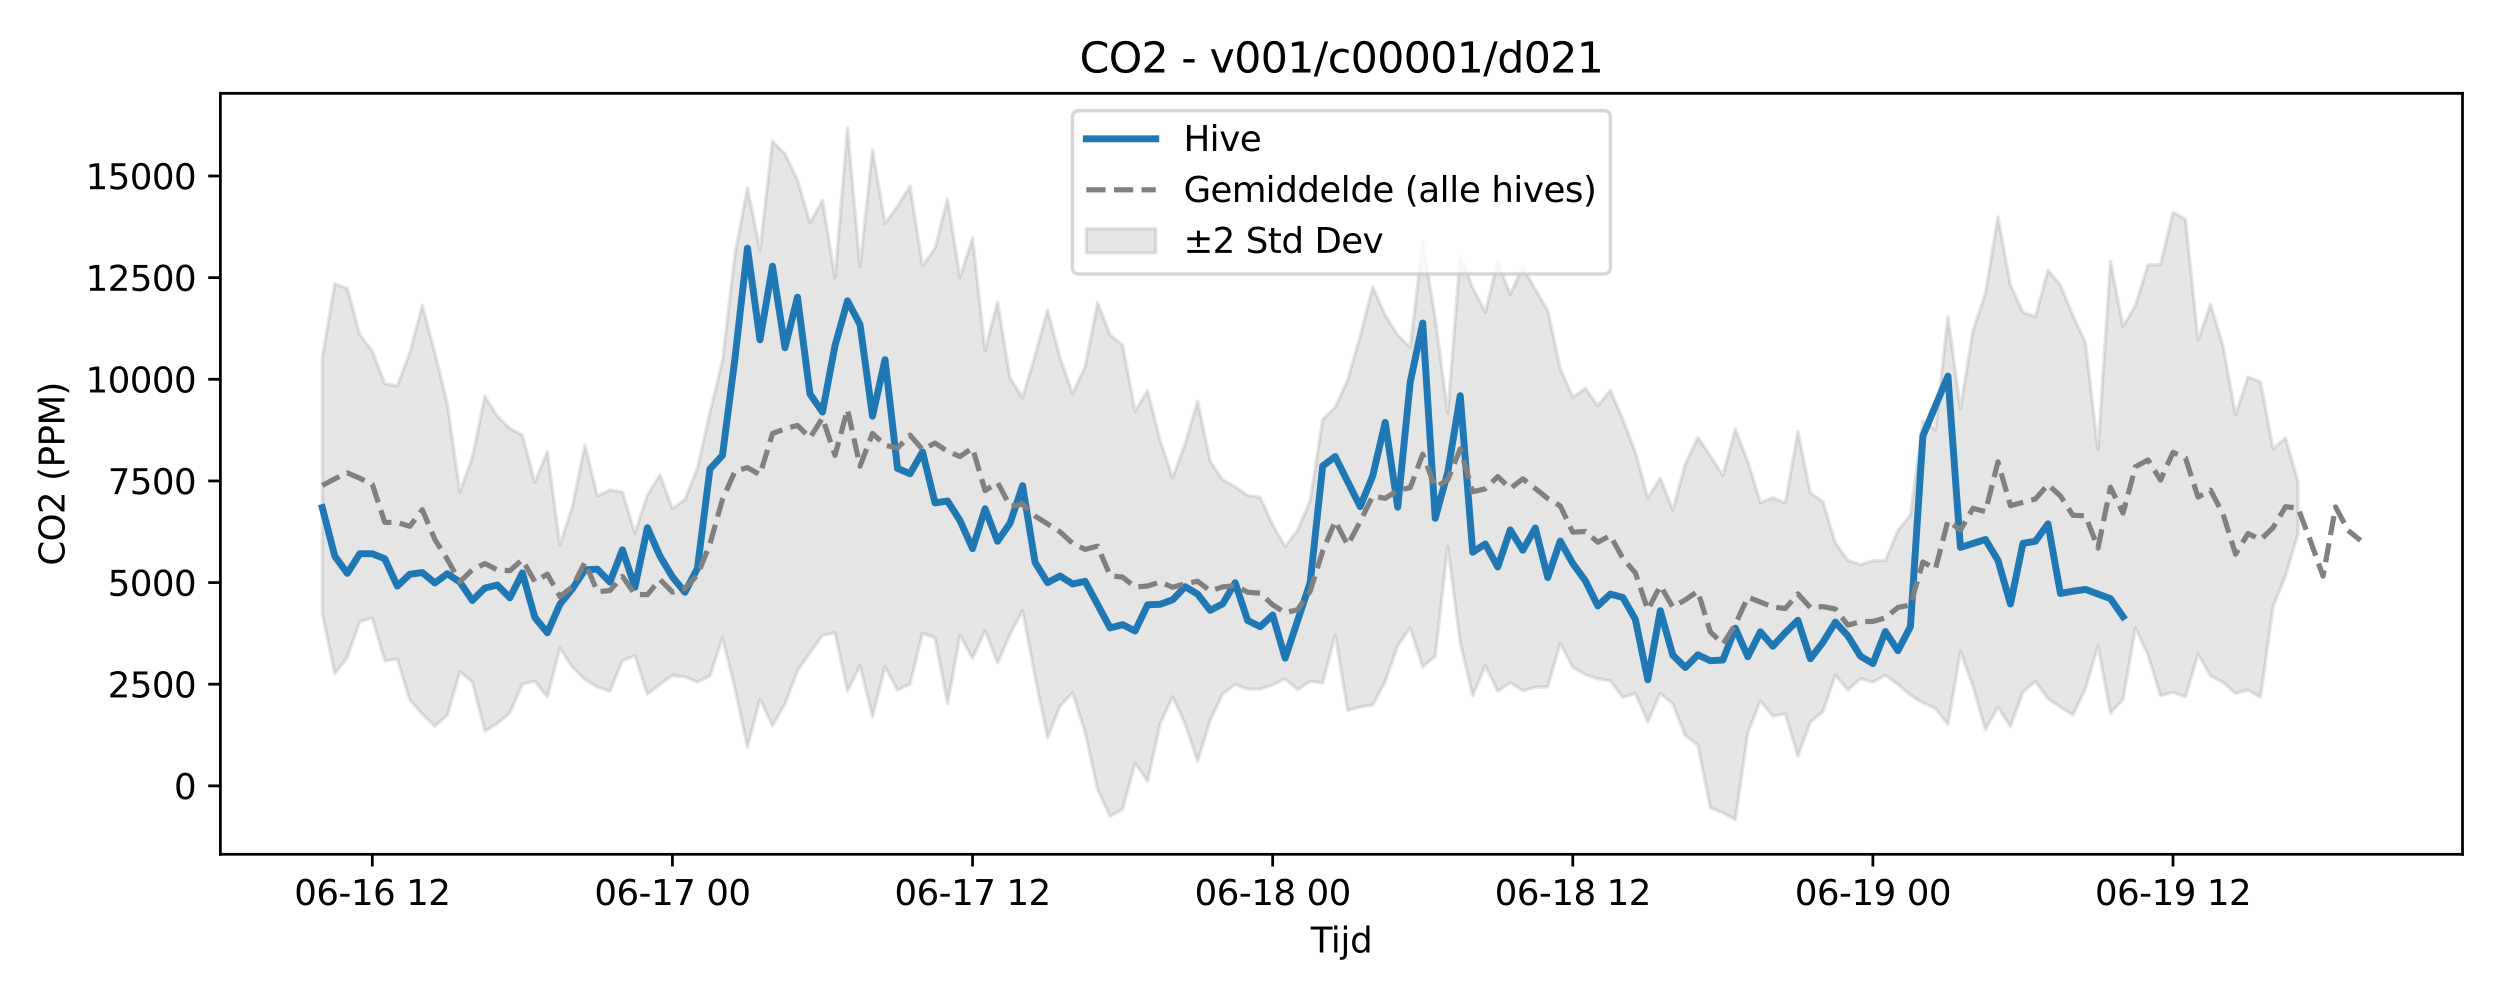 <?xml version="1.0" encoding="utf-8" standalone="no"?>
<!DOCTYPE svg PUBLIC "-//W3C//DTD SVG 1.1//EN"
  "http://www.w3.org/Graphics/SVG/1.1/DTD/svg11.dtd">
<svg xmlns:xlink="http://www.w3.org/1999/xlink" width="720pt" height="288pt" viewBox="0 0 720 288" xmlns="http://www.w3.org/2000/svg" version="1.1">
 <defs>
  <style type="text/css">*{stroke-linejoin: round; stroke-linecap: butt}</style>
 </defs>
 <g id="figure_1">
  <g id="patch_1">
   <path d="M 0 288 
L 720 288 
L 720 0 
L 0 0 
z
" style="fill: #ffffff"/>
  </g>
  <g id="axes_1">
   <g id="patch_2">
    <path d="M 63.47 246.04 
L 709.2 246.04 
L 709.2 26.88 
L 63.47 26.88 
z
" style="fill: #ffffff"/>
   </g>
   <g id="FillBetweenPolyCollection_1">
    <defs>
     <path id="m14da9fe247" d="M 92.821 -185.116 
L 92.821 -111.278 
L 96.423 -93.97 
L 100.024 -98.703 
L 103.626 -108.963 
L 107.227 -110.028 
L 110.828 -97.666 
L 114.43 -98.121 
L 118.031 -86.425 
L 121.633 -82.326 
L 125.234 -78.855 
L 128.835 -82.072 
L 132.437 -94.523 
L 136.038 -91.636 
L 139.639 -77.458 
L 143.241 -79.646 
L 146.842 -82.703 
L 150.444 -90.979 
L 154.045 -91.82 
L 157.646 -87.333 
L 161.248 -101.337 
L 164.849 -95.851 
L 168.451 -92.318 
L 172.052 -90.089 
L 175.653 -88.935 
L 179.255 -97.717 
L 182.856 -99.185 
L 186.458 -88.065 
L 190.059 -90.92 
L 193.66 -93.472 
L 197.262 -93.019 
L 200.863 -91.595 
L 204.465 -93.34 
L 208.066 -104.268 
L 211.667 -89.753 
L 215.269 -72.75 
L 218.87 -86.603 
L 222.472 -78.963 
L 226.073 -85.31 
L 229.674 -94.792 
L 233.276 -100.003 
L 236.877 -105.001 
L 240.479 -105.752 
L 244.08 -89.053 
L 247.681 -96.244 
L 251.283 -81.586 
L 254.884 -95.941 
L 258.486 -89.253 
L 262.087 -90.958 
L 265.688 -105.668 
L 269.29 -104.264 
L 272.891 -85.333 
L 276.492 -105.01 
L 280.094 -98.432 
L 283.695 -106.393 
L 287.297 -97.05 
L 290.898 -105.324 
L 294.499 -112.128 
L 298.101 -93.141 
L 301.702 -75.57 
L 305.304 -84.665 
L 308.905 -88.443 
L 312.506 -77.171 
L 316.108 -60.621 
L 319.709 -52.902 
L 323.311 -54.985 
L 326.912 -68.219 
L 330.513 -62.979 
L 334.115 -79.549 
L 337.716 -87.325 
L 341.318 -79.508 
L 344.919 -68.785 
L 348.52 -80.46 
L 352.122 -88.141 
L 355.723 -90.849 
L 359.325 -89.554 
L 362.926 -89.515 
L 366.527 -90.764 
L 370.129 -92.492 
L 373.73 -89.382 
L 377.332 -91.777 
L 380.933 -91.322 
L 384.534 -105.12 
L 388.136 -83.415 
L 391.737 -84.378 
L 395.338 -84.935 
L 398.94 -91.723 
L 402.541 -102.057 
L 406.143 -107.199 
L 409.744 -95.928 
L 413.345 -99.025 
L 416.947 -130.581 
L 420.548 -102.898 
L 424.15 -87.683 
L 427.751 -96.304 
L 431.352 -88.911 
L 434.954 -91.378 
L 438.555 -89.081 
L 442.157 -90.049 
L 445.758 -90.201 
L 449.359 -102.708 
L 452.961 -95.866 
L 456.562 -93.705 
L 460.164 -92.523 
L 463.765 -91.934 
L 467.366 -87.12 
L 470.968 -88.241 
L 474.569 -80.11 
L 478.171 -88.311 
L 481.772 -85.279 
L 485.373 -76.127 
L 488.975 -73.454 
L 492.576 -55.367 
L 496.178 -53.917 
L 499.779 -51.922 
L 503.38 -76.984 
L 506.982 -86.092 
L 510.583 -81.768 
L 514.184 -82.36 
L 517.786 -70.225 
L 521.387 -79.985 
L 524.989 -83.06 
L 528.59 -93.552 
L 532.191 -89.265 
L 535.793 -92.525 
L 539.394 -91.561 
L 542.996 -93.486 
L 546.597 -90.917 
L 550.198 -87.79 
L 553.8 -85.591 
L 557.401 -84.014 
L 561.003 -79.32 
L 564.604 -100.392 
L 568.205 -90.426 
L 571.807 -77.801 
L 575.408 -84.425 
L 579.01 -78.759 
L 582.611 -88.72 
L 586.212 -91.745 
L 589.814 -86.768 
L 593.415 -84.358 
L 597.017 -82.068 
L 600.618 -89.655 
L 604.219 -101.932 
L 607.821 -82.623 
L 611.422 -86.537 
L 615.024 -107.102 
L 618.625 -99.345 
L 622.226 -87.696 
L 625.828 -88.577 
L 629.429 -87.314 
L 633.031 -99.632 
L 636.632 -93.342 
L 640.233 -91.486 
L 643.835 -88.3 
L 647.436 -89.26 
L 651.037 -87.158 
L 654.639 -113.272 
L 658.24 -122.227 
L 661.842 -134.225 
L 661.842 -149.112 
L 661.842 -149.112 
L 658.24 -161.893 
L 654.639 -158.788 
L 651.037 -177.962 
L 647.436 -179.456 
L 643.835 -168.478 
L 640.233 -188.419 
L 636.632 -200.333 
L 633.031 -190.065 
L 629.429 -224.825 
L 625.828 -226.883 
L 622.226 -211.796 
L 618.625 -211.728 
L 615.024 -200.086 
L 611.422 -193.923 
L 607.821 -212.72 
L 604.219 -158.432 
L 600.618 -189.293 
L 597.017 -197.078 
L 593.415 -205.907 
L 589.814 -210.17 
L 586.212 -196.843 
L 582.611 -198.03 
L 579.01 -205.967 
L 575.408 -225.546 
L 571.807 -203.529 
L 568.205 -192.769 
L 564.604 -170.196 
L 561.003 -196.832 
L 557.401 -164.237 
L 553.8 -166.711 
L 550.198 -139.678 
L 546.597 -135.206 
L 542.996 -126.595 
L 539.394 -126.51 
L 535.793 -125.373 
L 532.191 -126.667 
L 528.59 -131.652 
L 524.989 -143.545 
L 521.387 -146.027 
L 517.786 -163.7 
L 514.184 -143.149 
L 510.583 -144.608 
L 506.982 -143.246 
L 503.38 -155.092 
L 499.779 -164.371 
L 496.178 -151.112 
L 492.576 -156.712 
L 488.975 -162.019 
L 485.373 -154.402 
L 481.772 -141.09 
L 478.171 -150.284 
L 474.569 -144.629 
L 470.968 -157.829 
L 467.366 -167.298 
L 463.765 -175.609 
L 460.164 -171.132 
L 456.562 -176.179 
L 452.961 -173.606 
L 449.359 -181.862 
L 445.758 -198.617 
L 442.157 -204.628 
L 438.555 -211.124 
L 434.954 -203.185 
L 431.352 -212.594 
L 427.751 -198.148 
L 424.15 -205.07 
L 420.548 -214.508 
L 416.947 -168.992 
L 413.345 -196.288 
L 409.744 -218.486 
L 406.143 -187.915 
L 402.541 -191.509 
L 398.94 -197.254 
L 395.338 -205.36 
L 391.737 -191.208 
L 388.136 -178.638 
L 384.534 -170.715 
L 380.933 -167.256 
L 377.332 -143.746 
L 373.73 -135.434 
L 370.129 -130.606 
L 366.527 -136.848 
L 362.926 -144.782 
L 359.325 -145.328 
L 355.723 -147.801 
L 352.122 -149.809 
L 348.52 -155.178 
L 344.919 -172.414 
L 341.318 -160.269 
L 337.716 -150.423 
L 334.115 -161.197 
L 330.513 -175.483 
L 326.912 -169.612 
L 323.311 -188.592 
L 319.709 -191.533 
L 316.108 -200.8 
L 312.506 -182.385 
L 308.905 -174.589 
L 305.304 -184.984 
L 301.702 -198.713 
L 298.101 -185.62 
L 294.499 -173.451 
L 290.898 -179.12 
L 287.297 -201.043 
L 283.695 -187.043 
L 280.094 -219.534 
L 276.492 -208.053 
L 272.891 -230.708 
L 269.29 -216.506 
L 265.688 -211.407 
L 262.087 -234.4 
L 258.486 -228.612 
L 254.884 -223.629 
L 251.283 -244.828 
L 247.681 -211.23 
L 244.08 -251.158 
L 240.479 -207.991 
L 236.877 -230.32 
L 233.276 -223.789 
L 229.674 -236.185 
L 226.073 -243.698 
L 222.472 -247.322 
L 218.87 -215.958 
L 215.269 -233.933 
L 211.667 -214.768 
L 208.066 -184.054 
L 204.465 -169.317 
L 200.863 -153.217 
L 197.262 -144.152 
L 193.66 -141.501 
L 190.059 -151.288 
L 186.458 -145.398 
L 182.856 -134.48 
L 179.255 -146.284 
L 175.653 -146.854 
L 172.052 -145.177 
L 168.451 -159.8 
L 164.849 -142.118 
L 161.248 -131.07 
L 157.646 -157.963 
L 154.045 -149.126 
L 150.444 -162.644 
L 146.842 -164.596 
L 143.241 -168.112 
L 139.639 -173.916 
L 136.038 -156.221 
L 132.437 -146.34 
L 128.835 -171.748 
L 125.234 -186.431 
L 121.633 -200.073 
L 118.031 -186.427 
L 114.43 -176.891 
L 110.828 -177.458 
L 107.227 -186.963 
L 103.626 -191.577 
L 100.024 -204.917 
L 96.423 -206.251 
L 92.821 -185.116 
z
" style="stroke: #808080; stroke-opacity: 0.2"/>
    </defs>
    <g clip-path="url(#p3a56896bd8)">
     <use xlink:href="#m14da9fe247" x="0" y="288" style="fill: #808080; fill-opacity: 0.2; stroke: #808080; stroke-opacity: 0.2"/>
    </g>
   </g>
   <g id="matplotlib.axis_1">
    <g id="xtick_1">
     <g id="line2d_1">
      <defs>
       <path id="mb63bfbc4a7" d="M 0 0 
L 0 3.5 
" style="stroke: #000000; stroke-width: 0.8"/>
      </defs>
      <g>
       <use xlink:href="#mb63bfbc4a7" x="107.227" y="246.04" style="stroke: #000000; stroke-width: 0.8"/>
      </g>
     </g>
     <g id="text_1">
      <!-- 06-16 12 -->
      <g transform="translate(84.746 260.638) scale(0.1 -0.1)">
       <defs>
        <path id="DejaVuSans-30" d="M 2034 4250 
Q 1547 4250 1301 3770 
Q 1056 3291 1056 2328 
Q 1056 1369 1301 889 
Q 1547 409 2034 409 
Q 2525 409 2770 889 
Q 3016 1369 3016 2328 
Q 3016 3291 2770 3770 
Q 2525 4250 2034 4250 
z
M 2034 4750 
Q 2819 4750 3233 4129 
Q 3647 3509 3647 2328 
Q 3647 1150 3233 529 
Q 2819 -91 2034 -91 
Q 1250 -91 836 529 
Q 422 1150 422 2328 
Q 422 3509 836 4129 
Q 1250 4750 2034 4750 
z
" transform="scale(0.016)"/>
        <path id="DejaVuSans-36" d="M 2113 2584 
Q 1688 2584 1439 2293 
Q 1191 2003 1191 1497 
Q 1191 994 1439 701 
Q 1688 409 2113 409 
Q 2538 409 2786 701 
Q 3034 994 3034 1497 
Q 3034 2003 2786 2293 
Q 2538 2584 2113 2584 
z
M 3366 4563 
L 3366 3988 
Q 3128 4100 2886 4159 
Q 2644 4219 2406 4219 
Q 1781 4219 1451 3797 
Q 1122 3375 1075 2522 
Q 1259 2794 1537 2939 
Q 1816 3084 2150 3084 
Q 2853 3084 3261 2657 
Q 3669 2231 3669 1497 
Q 3669 778 3244 343 
Q 2819 -91 2113 -91 
Q 1303 -91 875 529 
Q 447 1150 447 2328 
Q 447 3434 972 4092 
Q 1497 4750 2381 4750 
Q 2619 4750 2861 4703 
Q 3103 4656 3366 4563 
z
" transform="scale(0.016)"/>
        <path id="DejaVuSans-2d" d="M 313 2009 
L 1997 2009 
L 1997 1497 
L 313 1497 
L 313 2009 
z
" transform="scale(0.016)"/>
        <path id="DejaVuSans-31" d="M 794 531 
L 1825 531 
L 1825 4091 
L 703 3866 
L 703 4441 
L 1819 4666 
L 2450 4666 
L 2450 531 
L 3481 531 
L 3481 0 
L 794 0 
L 794 531 
z
" transform="scale(0.016)"/>
        <path id="DejaVuSans-20" transform="scale(0.016)"/>
        <path id="DejaVuSans-32" d="M 1228 531 
L 3431 531 
L 3431 0 
L 469 0 
L 469 531 
Q 828 903 1448 1529 
Q 2069 2156 2228 2338 
Q 2531 2678 2651 2914 
Q 2772 3150 2772 3378 
Q 2772 3750 2511 3984 
Q 2250 4219 1831 4219 
Q 1534 4219 1204 4116 
Q 875 4013 500 3803 
L 500 4441 
Q 881 4594 1212 4672 
Q 1544 4750 1819 4750 
Q 2544 4750 2975 4387 
Q 3406 4025 3406 3419 
Q 3406 3131 3298 2873 
Q 3191 2616 2906 2266 
Q 2828 2175 2409 1742 
Q 1991 1309 1228 531 
z
" transform="scale(0.016)"/>
       </defs>
       <use xlink:href="#DejaVuSans-30"/>
       <use xlink:href="#DejaVuSans-36" transform="translate(63.623 0)"/>
       <use xlink:href="#DejaVuSans-2d" transform="translate(127.246 0)"/>
       <use xlink:href="#DejaVuSans-31" transform="translate(163.33 0)"/>
       <use xlink:href="#DejaVuSans-36" transform="translate(226.953 0)"/>
       <use xlink:href="#DejaVuSans-20" transform="translate(290.576 0)"/>
       <use xlink:href="#DejaVuSans-31" transform="translate(322.363 0)"/>
       <use xlink:href="#DejaVuSans-32" transform="translate(385.986 0)"/>
      </g>
     </g>
    </g>
    <g id="xtick_2">
     <g id="line2d_2">
      <g>
       <use xlink:href="#mb63bfbc4a7" x="193.66" y="246.04" style="stroke: #000000; stroke-width: 0.8"/>
      </g>
     </g>
     <g id="text_2">
      <!-- 06-17 00 -->
      <g transform="translate(171.18 260.638) scale(0.1 -0.1)">
       <defs>
        <path id="DejaVuSans-37" d="M 525 4666 
L 3525 4666 
L 3525 4397 
L 1831 0 
L 1172 0 
L 2766 4134 
L 525 4134 
L 525 4666 
z
" transform="scale(0.016)"/>
       </defs>
       <use xlink:href="#DejaVuSans-30"/>
       <use xlink:href="#DejaVuSans-36" transform="translate(63.623 0)"/>
       <use xlink:href="#DejaVuSans-2d" transform="translate(127.246 0)"/>
       <use xlink:href="#DejaVuSans-31" transform="translate(163.33 0)"/>
       <use xlink:href="#DejaVuSans-37" transform="translate(226.953 0)"/>
       <use xlink:href="#DejaVuSans-20" transform="translate(290.576 0)"/>
       <use xlink:href="#DejaVuSans-30" transform="translate(322.363 0)"/>
       <use xlink:href="#DejaVuSans-30" transform="translate(385.986 0)"/>
      </g>
     </g>
    </g>
    <g id="xtick_3">
     <g id="line2d_3">
      <g>
       <use xlink:href="#mb63bfbc4a7" x="280.094" y="246.04" style="stroke: #000000; stroke-width: 0.8"/>
      </g>
     </g>
     <g id="text_3">
      <!-- 06-17 12 -->
      <g transform="translate(257.613 260.638) scale(0.1 -0.1)">
       <use xlink:href="#DejaVuSans-30"/>
       <use xlink:href="#DejaVuSans-36" transform="translate(63.623 0)"/>
       <use xlink:href="#DejaVuSans-2d" transform="translate(127.246 0)"/>
       <use xlink:href="#DejaVuSans-31" transform="translate(163.33 0)"/>
       <use xlink:href="#DejaVuSans-37" transform="translate(226.953 0)"/>
       <use xlink:href="#DejaVuSans-20" transform="translate(290.576 0)"/>
       <use xlink:href="#DejaVuSans-31" transform="translate(322.363 0)"/>
       <use xlink:href="#DejaVuSans-32" transform="translate(385.986 0)"/>
      </g>
     </g>
    </g>
    <g id="xtick_4">
     <g id="line2d_4">
      <g>
       <use xlink:href="#mb63bfbc4a7" x="366.527" y="246.04" style="stroke: #000000; stroke-width: 0.8"/>
      </g>
     </g>
     <g id="text_4">
      <!-- 06-18 00 -->
      <g transform="translate(344.047 260.638) scale(0.1 -0.1)">
       <defs>
        <path id="DejaVuSans-38" d="M 2034 2216 
Q 1584 2216 1326 1975 
Q 1069 1734 1069 1313 
Q 1069 891 1326 650 
Q 1584 409 2034 409 
Q 2484 409 2743 651 
Q 3003 894 3003 1313 
Q 3003 1734 2745 1975 
Q 2488 2216 2034 2216 
z
M 1403 2484 
Q 997 2584 770 2862 
Q 544 3141 544 3541 
Q 544 4100 942 4425 
Q 1341 4750 2034 4750 
Q 2731 4750 3128 4425 
Q 3525 4100 3525 3541 
Q 3525 3141 3298 2862 
Q 3072 2584 2669 2484 
Q 3125 2378 3379 2068 
Q 3634 1759 3634 1313 
Q 3634 634 3220 271 
Q 2806 -91 2034 -91 
Q 1263 -91 848 271 
Q 434 634 434 1313 
Q 434 1759 690 2068 
Q 947 2378 1403 2484 
z
M 1172 3481 
Q 1172 3119 1398 2916 
Q 1625 2713 2034 2713 
Q 2441 2713 2670 2916 
Q 2900 3119 2900 3481 
Q 2900 3844 2670 4047 
Q 2441 4250 2034 4250 
Q 1625 4250 1398 4047 
Q 1172 3844 1172 3481 
z
" transform="scale(0.016)"/>
       </defs>
       <use xlink:href="#DejaVuSans-30"/>
       <use xlink:href="#DejaVuSans-36" transform="translate(63.623 0)"/>
       <use xlink:href="#DejaVuSans-2d" transform="translate(127.246 0)"/>
       <use xlink:href="#DejaVuSans-31" transform="translate(163.33 0)"/>
       <use xlink:href="#DejaVuSans-38" transform="translate(226.953 0)"/>
       <use xlink:href="#DejaVuSans-20" transform="translate(290.576 0)"/>
       <use xlink:href="#DejaVuSans-30" transform="translate(322.363 0)"/>
       <use xlink:href="#DejaVuSans-30" transform="translate(385.986 0)"/>
      </g>
     </g>
    </g>
    <g id="xtick_5">
     <g id="line2d_5">
      <g>
       <use xlink:href="#mb63bfbc4a7" x="452.961" y="246.04" style="stroke: #000000; stroke-width: 0.8"/>
      </g>
     </g>
     <g id="text_5">
      <!-- 06-18 12 -->
      <g transform="translate(430.48 260.638) scale(0.1 -0.1)">
       <use xlink:href="#DejaVuSans-30"/>
       <use xlink:href="#DejaVuSans-36" transform="translate(63.623 0)"/>
       <use xlink:href="#DejaVuSans-2d" transform="translate(127.246 0)"/>
       <use xlink:href="#DejaVuSans-31" transform="translate(163.33 0)"/>
       <use xlink:href="#DejaVuSans-38" transform="translate(226.953 0)"/>
       <use xlink:href="#DejaVuSans-20" transform="translate(290.576 0)"/>
       <use xlink:href="#DejaVuSans-31" transform="translate(322.363 0)"/>
       <use xlink:href="#DejaVuSans-32" transform="translate(385.986 0)"/>
      </g>
     </g>
    </g>
    <g id="xtick_6">
     <g id="line2d_6">
      <g>
       <use xlink:href="#mb63bfbc4a7" x="539.394" y="246.04" style="stroke: #000000; stroke-width: 0.8"/>
      </g>
     </g>
     <g id="text_6">
      <!-- 06-19 00 -->
      <g transform="translate(516.914 260.638) scale(0.1 -0.1)">
       <defs>
        <path id="DejaVuSans-39" d="M 703 97 
L 703 672 
Q 941 559 1184 500 
Q 1428 441 1663 441 
Q 2288 441 2617 861 
Q 2947 1281 2994 2138 
Q 2813 1869 2534 1725 
Q 2256 1581 1919 1581 
Q 1219 1581 811 2004 
Q 403 2428 403 3163 
Q 403 3881 828 4315 
Q 1253 4750 1959 4750 
Q 2769 4750 3195 4129 
Q 3622 3509 3622 2328 
Q 3622 1225 3098 567 
Q 2575 -91 1691 -91 
Q 1453 -91 1209 -44 
Q 966 3 703 97 
z
M 1959 2075 
Q 2384 2075 2632 2365 
Q 2881 2656 2881 3163 
Q 2881 3666 2632 3958 
Q 2384 4250 1959 4250 
Q 1534 4250 1286 3958 
Q 1038 3666 1038 3163 
Q 1038 2656 1286 2365 
Q 1534 2075 1959 2075 
z
" transform="scale(0.016)"/>
       </defs>
       <use xlink:href="#DejaVuSans-30"/>
       <use xlink:href="#DejaVuSans-36" transform="translate(63.623 0)"/>
       <use xlink:href="#DejaVuSans-2d" transform="translate(127.246 0)"/>
       <use xlink:href="#DejaVuSans-31" transform="translate(163.33 0)"/>
       <use xlink:href="#DejaVuSans-39" transform="translate(226.953 0)"/>
       <use xlink:href="#DejaVuSans-20" transform="translate(290.576 0)"/>
       <use xlink:href="#DejaVuSans-30" transform="translate(322.363 0)"/>
       <use xlink:href="#DejaVuSans-30" transform="translate(385.986 0)"/>
      </g>
     </g>
    </g>
    <g id="xtick_7">
     <g id="line2d_7">
      <g>
       <use xlink:href="#mb63bfbc4a7" x="625.828" y="246.04" style="stroke: #000000; stroke-width: 0.8"/>
      </g>
     </g>
     <g id="text_7">
      <!-- 06-19 12 -->
      <g transform="translate(603.347 260.638) scale(0.1 -0.1)">
       <use xlink:href="#DejaVuSans-30"/>
       <use xlink:href="#DejaVuSans-36" transform="translate(63.623 0)"/>
       <use xlink:href="#DejaVuSans-2d" transform="translate(127.246 0)"/>
       <use xlink:href="#DejaVuSans-31" transform="translate(163.33 0)"/>
       <use xlink:href="#DejaVuSans-39" transform="translate(226.953 0)"/>
       <use xlink:href="#DejaVuSans-20" transform="translate(290.576 0)"/>
       <use xlink:href="#DejaVuSans-31" transform="translate(322.363 0)"/>
       <use xlink:href="#DejaVuSans-32" transform="translate(385.986 0)"/>
      </g>
     </g>
    </g>
    <g id="text_8">
     <!-- Tijd -->
     <g transform="translate(377.485 274.317) scale(0.1 -0.1)">
      <defs>
       <path id="DejaVuSans-54" d="M -19 4666 
L 3928 4666 
L 3928 4134 
L 2272 4134 
L 2272 0 
L 1638 0 
L 1638 4134 
L -19 4134 
L -19 4666 
z
" transform="scale(0.016)"/>
       <path id="DejaVuSans-69" d="M 603 3500 
L 1178 3500 
L 1178 0 
L 603 0 
L 603 3500 
z
M 603 4863 
L 1178 4863 
L 1178 4134 
L 603 4134 
L 603 4863 
z
" transform="scale(0.016)"/>
       <path id="DejaVuSans-6a" d="M 603 3500 
L 1178 3500 
L 1178 -63 
Q 1178 -731 923 -1031 
Q 669 -1331 103 -1331 
L -116 -1331 
L -116 -844 
L 38 -844 
Q 366 -844 484 -692 
Q 603 -541 603 -63 
L 603 3500 
z
M 603 4863 
L 1178 4863 
L 1178 4134 
L 603 4134 
L 603 4863 
z
" transform="scale(0.016)"/>
       <path id="DejaVuSans-64" d="M 2906 2969 
L 2906 4863 
L 3481 4863 
L 3481 0 
L 2906 0 
L 2906 525 
Q 2725 213 2448 61 
Q 2172 -91 1784 -91 
Q 1150 -91 751 415 
Q 353 922 353 1747 
Q 353 2572 751 3078 
Q 1150 3584 1784 3584 
Q 2172 3584 2448 3432 
Q 2725 3281 2906 2969 
z
M 947 1747 
Q 947 1113 1208 752 
Q 1469 391 1925 391 
Q 2381 391 2643 752 
Q 2906 1113 2906 1747 
Q 2906 2381 2643 2742 
Q 2381 3103 1925 3103 
Q 1469 3103 1208 2742 
Q 947 2381 947 1747 
z
" transform="scale(0.016)"/>
      </defs>
      <use xlink:href="#DejaVuSans-54"/>
      <use xlink:href="#DejaVuSans-69" transform="translate(57.959 0)"/>
      <use xlink:href="#DejaVuSans-6a" transform="translate(85.742 0)"/>
      <use xlink:href="#DejaVuSans-64" transform="translate(113.525 0)"/>
     </g>
    </g>
   </g>
   <g id="matplotlib.axis_2">
    <g id="ytick_1">
     <g id="line2d_8">
      <defs>
       <path id="m4dc0ca8e26" d="M 0 0 
L -3.5 0 
" style="stroke: #000000; stroke-width: 0.8"/>
      </defs>
      <g>
       <use xlink:href="#m4dc0ca8e26" x="63.47" y="226.328" style="stroke: #000000; stroke-width: 0.8"/>
      </g>
     </g>
     <g id="text_9">
      <!-- 0 -->
      <g transform="translate(50.108 230.127) scale(0.1 -0.1)">
       <use xlink:href="#DejaVuSans-30"/>
      </g>
     </g>
    </g>
    <g id="ytick_2">
     <g id="line2d_9">
      <g>
       <use xlink:href="#m4dc0ca8e26" x="63.47" y="197.054" style="stroke: #000000; stroke-width: 0.8"/>
      </g>
     </g>
     <g id="text_10">
      <!-- 2500 -->
      <g transform="translate(31.02 200.853) scale(0.1 -0.1)">
       <defs>
        <path id="DejaVuSans-35" d="M 691 4666 
L 3169 4666 
L 3169 4134 
L 1269 4134 
L 1269 2991 
Q 1406 3038 1543 3061 
Q 1681 3084 1819 3084 
Q 2600 3084 3056 2656 
Q 3513 2228 3513 1497 
Q 3513 744 3044 326 
Q 2575 -91 1722 -91 
Q 1428 -91 1123 -41 
Q 819 9 494 109 
L 494 744 
Q 775 591 1075 516 
Q 1375 441 1709 441 
Q 2250 441 2565 725 
Q 2881 1009 2881 1497 
Q 2881 1984 2565 2268 
Q 2250 2553 1709 2553 
Q 1456 2553 1204 2497 
Q 953 2441 691 2322 
L 691 4666 
z
" transform="scale(0.016)"/>
       </defs>
       <use xlink:href="#DejaVuSans-32"/>
       <use xlink:href="#DejaVuSans-35" transform="translate(63.623 0)"/>
       <use xlink:href="#DejaVuSans-30" transform="translate(127.246 0)"/>
       <use xlink:href="#DejaVuSans-30" transform="translate(190.869 0)"/>
      </g>
     </g>
    </g>
    <g id="ytick_3">
     <g id="line2d_10">
      <g>
       <use xlink:href="#m4dc0ca8e26" x="63.47" y="167.78" style="stroke: #000000; stroke-width: 0.8"/>
      </g>
     </g>
     <g id="text_11">
      <!-- 5000 -->
      <g transform="translate(31.02 171.579) scale(0.1 -0.1)">
       <use xlink:href="#DejaVuSans-35"/>
       <use xlink:href="#DejaVuSans-30" transform="translate(63.623 0)"/>
       <use xlink:href="#DejaVuSans-30" transform="translate(127.246 0)"/>
       <use xlink:href="#DejaVuSans-30" transform="translate(190.869 0)"/>
      </g>
     </g>
    </g>
    <g id="ytick_4">
     <g id="line2d_11">
      <g>
       <use xlink:href="#m4dc0ca8e26" x="63.47" y="138.506" style="stroke: #000000; stroke-width: 0.8"/>
      </g>
     </g>
     <g id="text_12">
      <!-- 7500 -->
      <g transform="translate(31.02 142.306) scale(0.1 -0.1)">
       <use xlink:href="#DejaVuSans-37"/>
       <use xlink:href="#DejaVuSans-35" transform="translate(63.623 0)"/>
       <use xlink:href="#DejaVuSans-30" transform="translate(127.246 0)"/>
       <use xlink:href="#DejaVuSans-30" transform="translate(190.869 0)"/>
      </g>
     </g>
    </g>
    <g id="ytick_5">
     <g id="line2d_12">
      <g>
       <use xlink:href="#m4dc0ca8e26" x="63.47" y="109.233" style="stroke: #000000; stroke-width: 0.8"/>
      </g>
     </g>
     <g id="text_13">
      <!-- 10000 -->
      <g transform="translate(24.657 113.032) scale(0.1 -0.1)">
       <use xlink:href="#DejaVuSans-31"/>
       <use xlink:href="#DejaVuSans-30" transform="translate(63.623 0)"/>
       <use xlink:href="#DejaVuSans-30" transform="translate(127.246 0)"/>
       <use xlink:href="#DejaVuSans-30" transform="translate(190.869 0)"/>
       <use xlink:href="#DejaVuSans-30" transform="translate(254.492 0)"/>
      </g>
     </g>
    </g>
    <g id="ytick_6">
     <g id="line2d_13">
      <g>
       <use xlink:href="#m4dc0ca8e26" x="63.47" y="79.959" style="stroke: #000000; stroke-width: 0.8"/>
      </g>
     </g>
     <g id="text_14">
      <!-- 12500 -->
      <g transform="translate(24.657 83.758) scale(0.1 -0.1)">
       <use xlink:href="#DejaVuSans-31"/>
       <use xlink:href="#DejaVuSans-32" transform="translate(63.623 0)"/>
       <use xlink:href="#DejaVuSans-35" transform="translate(127.246 0)"/>
       <use xlink:href="#DejaVuSans-30" transform="translate(190.869 0)"/>
       <use xlink:href="#DejaVuSans-30" transform="translate(254.492 0)"/>
      </g>
     </g>
    </g>
    <g id="ytick_7">
     <g id="line2d_14">
      <g>
       <use xlink:href="#m4dc0ca8e26" x="63.47" y="50.685" style="stroke: #000000; stroke-width: 0.8"/>
      </g>
     </g>
     <g id="text_15">
      <!-- 15000 -->
      <g transform="translate(24.657 54.484) scale(0.1 -0.1)">
       <use xlink:href="#DejaVuSans-31"/>
       <use xlink:href="#DejaVuSans-35" transform="translate(63.623 0)"/>
       <use xlink:href="#DejaVuSans-30" transform="translate(127.246 0)"/>
       <use xlink:href="#DejaVuSans-30" transform="translate(190.869 0)"/>
       <use xlink:href="#DejaVuSans-30" transform="translate(254.492 0)"/>
      </g>
     </g>
    </g>
    <g id="text_16">
     <!-- CO2 (PPM) -->
     <g transform="translate(18.578 162.903) rotate(-90) scale(0.1 -0.1)">
      <defs>
       <path id="DejaVuSans-43" d="M 4122 4306 
L 4122 3641 
Q 3803 3938 3442 4084 
Q 3081 4231 2675 4231 
Q 1875 4231 1450 3742 
Q 1025 3253 1025 2328 
Q 1025 1406 1450 917 
Q 1875 428 2675 428 
Q 3081 428 3442 575 
Q 3803 722 4122 1019 
L 4122 359 
Q 3791 134 3420 21 
Q 3050 -91 2638 -91 
Q 1578 -91 968 557 
Q 359 1206 359 2328 
Q 359 3453 968 4101 
Q 1578 4750 2638 4750 
Q 3056 4750 3426 4639 
Q 3797 4528 4122 4306 
z
" transform="scale(0.016)"/>
       <path id="DejaVuSans-4f" d="M 2522 4238 
Q 1834 4238 1429 3725 
Q 1025 3213 1025 2328 
Q 1025 1447 1429 934 
Q 1834 422 2522 422 
Q 3209 422 3611 934 
Q 4013 1447 4013 2328 
Q 4013 3213 3611 3725 
Q 3209 4238 2522 4238 
z
M 2522 4750 
Q 3503 4750 4090 4092 
Q 4678 3434 4678 2328 
Q 4678 1225 4090 567 
Q 3503 -91 2522 -91 
Q 1538 -91 948 565 
Q 359 1222 359 2328 
Q 359 3434 948 4092 
Q 1538 4750 2522 4750 
z
" transform="scale(0.016)"/>
       <path id="DejaVuSans-28" d="M 1984 4856 
Q 1566 4138 1362 3434 
Q 1159 2731 1159 2009 
Q 1159 1288 1364 580 
Q 1569 -128 1984 -844 
L 1484 -844 
Q 1016 -109 783 600 
Q 550 1309 550 2009 
Q 550 2706 781 3412 
Q 1013 4119 1484 4856 
L 1984 4856 
z
" transform="scale(0.016)"/>
       <path id="DejaVuSans-50" d="M 1259 4147 
L 1259 2394 
L 2053 2394 
Q 2494 2394 2734 2622 
Q 2975 2850 2975 3272 
Q 2975 3691 2734 3919 
Q 2494 4147 2053 4147 
L 1259 4147 
z
M 628 4666 
L 2053 4666 
Q 2838 4666 3239 4311 
Q 3641 3956 3641 3272 
Q 3641 2581 3239 2228 
Q 2838 1875 2053 1875 
L 1259 1875 
L 1259 0 
L 628 0 
L 628 4666 
z
" transform="scale(0.016)"/>
       <path id="DejaVuSans-4d" d="M 628 4666 
L 1569 4666 
L 2759 1491 
L 3956 4666 
L 4897 4666 
L 4897 0 
L 4281 0 
L 4281 4097 
L 3078 897 
L 2444 897 
L 1241 4097 
L 1241 0 
L 628 0 
L 628 4666 
z
" transform="scale(0.016)"/>
       <path id="DejaVuSans-29" d="M 513 4856 
L 1013 4856 
Q 1481 4119 1714 3412 
Q 1947 2706 1947 2009 
Q 1947 1309 1714 600 
Q 1481 -109 1013 -844 
L 513 -844 
Q 928 -128 1133 580 
Q 1338 1288 1338 2009 
Q 1338 2731 1133 3434 
Q 928 4138 513 4856 
z
" transform="scale(0.016)"/>
      </defs>
      <use xlink:href="#DejaVuSans-43"/>
      <use xlink:href="#DejaVuSans-4f" transform="translate(69.824 0)"/>
      <use xlink:href="#DejaVuSans-32" transform="translate(148.535 0)"/>
      <use xlink:href="#DejaVuSans-20" transform="translate(212.158 0)"/>
      <use xlink:href="#DejaVuSans-28" transform="translate(243.945 0)"/>
      <use xlink:href="#DejaVuSans-50" transform="translate(282.959 0)"/>
      <use xlink:href="#DejaVuSans-50" transform="translate(343.262 0)"/>
      <use xlink:href="#DejaVuSans-4d" transform="translate(403.564 0)"/>
      <use xlink:href="#DejaVuSans-29" transform="translate(489.844 0)"/>
     </g>
    </g>
   </g>
   <g id="line2d_15">
    <path d="M 92.821 146.188 
L 96.423 160.153 
L 100.024 165.126 
L 103.626 159.478 
L 107.227 159.482 
L 110.828 160.93 
L 114.43 168.795 
L 118.031 165.374 
L 121.633 164.9 
L 125.234 167.889 
L 128.835 165.231 
L 132.437 167.62 
L 136.038 172.932 
L 139.639 169.361 
L 143.241 168.491 
L 146.842 172.171 
L 150.444 164.993 
L 154.045 177.839 
L 157.646 182.241 
L 161.248 174.033 
L 164.849 169.568 
L 168.451 164.088 
L 172.052 163.947 
L 175.653 167.64 
L 179.255 158.35 
L 182.856 169.111 
L 186.458 151.992 
L 190.059 160.15 
L 193.66 166.149 
L 197.262 170.555 
L 200.863 163.694 
L 204.465 135.044 
L 208.066 131.165 
L 211.667 103.237 
L 215.269 71.454 
L 218.87 97.874 
L 222.472 76.669 
L 226.073 100.146 
L 229.674 85.579 
L 233.276 113.483 
L 236.877 118.665 
L 240.479 99.549 
L 244.08 86.651 
L 247.681 93.468 
L 251.283 119.853 
L 254.884 103.583 
L 258.486 134.888 
L 262.087 136.446 
L 265.688 130.154 
L 269.29 144.83 
L 272.891 144.287 
L 276.492 149.954 
L 280.094 157.999 
L 283.695 146.522 
L 287.297 155.891 
L 290.898 150.657 
L 294.499 139.865 
L 298.101 161.988 
L 301.702 167.796 
L 305.304 165.879 
L 308.905 168.178 
L 312.506 167.429 
L 319.709 180.821 
L 323.311 179.905 
L 326.912 181.722 
L 330.513 174.181 
L 334.115 174.033 
L 337.716 172.745 
L 341.318 168.963 
L 344.919 171.114 
L 348.52 175.762 
L 352.122 173.924 
L 355.723 167.835 
L 359.325 178.705 
L 362.926 180.485 
L 366.527 177.124 
L 370.129 189.548 
L 377.332 167.827 
L 380.933 134.213 
L 384.534 131.498 
L 391.737 145.911 
L 395.338 137.054 
L 398.94 121.645 
L 402.541 146.055 
L 406.143 110.087 
L 409.744 93.038 
L 413.345 149.264 
L 416.947 136.083 
L 420.548 113.971 
L 424.15 159.045 
L 427.751 156.66 
L 431.352 163.278 
L 434.954 152.622 
L 438.555 158.459 
L 442.157 152.072 
L 445.758 166.328 
L 449.359 155.837 
L 452.961 162.294 
L 456.562 167.212 
L 460.164 174.513 
L 463.765 171.106 
L 467.366 172.062 
L 470.968 178.33 
L 474.569 195.754 
L 478.171 175.879 
L 481.772 188.693 
L 485.373 192.253 
L 488.975 188.604 
L 492.576 190.286 
L 496.178 190.079 
L 499.779 180.93 
L 503.38 189.127 
L 506.982 181.966 
L 510.583 186.102 
L 514.184 182.191 
L 517.786 178.654 
L 521.387 189.724 
L 524.989 185.009 
L 528.59 179.158 
L 532.191 183.139 
L 535.793 188.955 
L 539.394 191.102 
L 542.996 181.875 
L 546.597 187.405 
L 550.198 180.497 
L 553.8 125.517 
L 561.003 108.331 
L 564.604 157.651 
L 571.807 155.38 
L 575.408 161.356 
L 579.01 173.945 
L 582.611 156.489 
L 586.212 155.877 
L 589.814 150.883 
L 593.415 170.922 
L 597.017 170.263 
L 600.618 169.751 
L 607.821 172.417 
L 611.422 177.593 
L 611.422 177.593 
" clip-path="url(#p3a56896bd8)" style="fill: none; stroke: #1f77b4; stroke-width: 2; stroke-linecap: square"/>
   </g>
   <g id="line2d_16">
    <path d="M 92.821 139.803 
L 96.423 137.889 
L 100.024 136.19 
L 103.626 137.73 
L 107.227 139.504 
L 110.828 150.438 
L 114.43 150.494 
L 118.031 151.574 
L 121.633 146.8 
L 125.234 155.357 
L 128.835 161.09 
L 132.437 167.569 
L 136.038 164.071 
L 139.639 162.313 
L 143.241 164.121 
L 146.842 164.35 
L 150.444 161.189 
L 154.045 167.527 
L 157.646 165.352 
L 161.248 171.797 
L 164.849 169.016 
L 168.451 161.941 
L 172.052 170.367 
L 175.653 170.105 
L 179.255 165.999 
L 182.856 171.168 
L 186.458 171.269 
L 190.059 166.896 
L 193.66 170.514 
L 197.262 169.414 
L 200.863 165.594 
L 204.465 156.672 
L 208.066 143.839 
L 211.667 135.74 
L 215.269 134.659 
L 218.87 136.72 
L 222.472 124.858 
L 226.073 123.496 
L 229.674 122.511 
L 233.276 126.104 
L 236.877 120.34 
L 240.479 131.128 
L 244.08 117.894 
L 247.681 134.263 
L 251.283 124.793 
L 254.884 128.215 
L 258.486 129.067 
L 262.087 125.321 
L 265.688 129.463 
L 269.29 127.615 
L 272.891 129.979 
L 276.492 131.468 
L 280.094 129.017 
L 283.695 141.282 
L 287.297 138.954 
L 290.898 145.778 
L 294.499 145.21 
L 298.101 148.619 
L 305.304 153.176 
L 308.905 156.484 
L 312.506 158.222 
L 316.108 157.29 
L 319.709 165.782 
L 323.311 166.212 
L 326.912 169.084 
L 330.513 168.769 
L 334.115 167.627 
L 337.716 169.126 
L 341.318 168.111 
L 344.919 167.4 
L 348.52 170.181 
L 352.122 169.025 
L 355.723 168.675 
L 359.325 170.559 
L 362.926 170.851 
L 366.527 174.194 
L 370.129 176.451 
L 373.73 175.592 
L 377.332 170.239 
L 380.933 158.711 
L 384.534 150.083 
L 388.136 156.974 
L 391.737 150.207 
L 395.338 142.852 
L 398.94 143.511 
L 402.541 141.217 
L 406.143 140.443 
L 409.744 130.793 
L 413.345 140.344 
L 416.947 138.214 
L 420.548 129.297 
L 424.15 141.623 
L 427.751 140.774 
L 431.352 137.247 
L 434.954 140.719 
L 438.555 137.898 
L 442.157 140.661 
L 445.758 143.591 
L 449.359 145.715 
L 452.961 153.264 
L 456.562 153.058 
L 460.164 156.173 
L 463.765 154.228 
L 467.366 160.791 
L 470.968 164.965 
L 474.569 175.631 
L 478.171 168.703 
L 481.772 174.815 
L 485.373 172.736 
L 488.975 170.264 
L 492.576 181.961 
L 496.178 185.486 
L 499.779 179.853 
L 503.38 171.962 
L 510.583 174.812 
L 514.184 175.245 
L 517.786 171.038 
L 521.387 174.994 
L 524.989 174.698 
L 528.59 175.398 
L 532.191 180.034 
L 535.793 179.051 
L 539.394 178.965 
L 542.996 177.96 
L 546.597 174.939 
L 550.198 174.266 
L 553.8 161.849 
L 557.401 163.874 
L 561.003 149.924 
L 564.604 152.706 
L 568.205 146.403 
L 571.807 147.335 
L 575.408 133.015 
L 579.01 145.637 
L 586.212 143.706 
L 589.814 139.531 
L 593.415 142.868 
L 597.017 148.427 
L 600.618 148.526 
L 604.219 157.818 
L 607.821 140.329 
L 611.422 147.77 
L 615.024 134.406 
L 618.625 132.464 
L 622.226 138.254 
L 625.828 130.27 
L 629.429 131.93 
L 633.031 143.152 
L 636.632 141.163 
L 640.233 148.047 
L 643.835 159.611 
L 647.436 153.642 
L 651.037 155.44 
L 654.639 151.97 
L 658.24 145.94 
L 661.842 146.331 
L 665.443 155.911 
L 669.044 165.922 
L 672.646 145.997 
L 676.247 152.776 
L 679.849 155.653 
L 679.849 155.653 
" clip-path="url(#p3a56896bd8)" style="fill: none; stroke-dasharray: 5.55,2.4; stroke-dashoffset: 0; stroke: #808080; stroke-width: 1.5"/>
   </g>
   <g id="patch_3">
    <path d="M 63.47 246.04 
L 63.47 26.88 
" style="fill: none; stroke: #000000; stroke-width: 0.8; stroke-linejoin: miter; stroke-linecap: square"/>
   </g>
   <g id="patch_4">
    <path d="M 709.2 246.04 
L 709.2 26.88 
" style="fill: none; stroke: #000000; stroke-width: 0.8; stroke-linejoin: miter; stroke-linecap: square"/>
   </g>
   <g id="patch_5">
    <path d="M 63.47 246.04 
L 709.2 246.04 
" style="fill: none; stroke: #000000; stroke-width: 0.8; stroke-linejoin: miter; stroke-linecap: square"/>
   </g>
   <g id="patch_6">
    <path d="M 63.47 26.88 
L 709.2 26.88 
" style="fill: none; stroke: #000000; stroke-width: 0.8; stroke-linejoin: miter; stroke-linecap: square"/>
   </g>
   <g id="text_17">
    <!-- CO2 - v001/c00001/d021 -->
    <g transform="translate(310.932 20.88) scale(0.12 -0.12)">
     <defs>
      <path id="DejaVuSans-76" d="M 191 3500 
L 800 3500 
L 1894 563 
L 2988 3500 
L 3597 3500 
L 2284 0 
L 1503 0 
L 191 3500 
z
" transform="scale(0.016)"/>
      <path id="DejaVuSans-2f" d="M 1625 4666 
L 2156 4666 
L 531 -594 
L 0 -594 
L 1625 4666 
z
" transform="scale(0.016)"/>
      <path id="DejaVuSans-63" d="M 3122 3366 
L 3122 2828 
Q 2878 2963 2633 3030 
Q 2388 3097 2138 3097 
Q 1578 3097 1268 2742 
Q 959 2388 959 1747 
Q 959 1106 1268 751 
Q 1578 397 2138 397 
Q 2388 397 2633 464 
Q 2878 531 3122 666 
L 3122 134 
Q 2881 22 2623 -34 
Q 2366 -91 2075 -91 
Q 1284 -91 818 406 
Q 353 903 353 1747 
Q 353 2603 823 3093 
Q 1294 3584 2113 3584 
Q 2378 3584 2631 3529 
Q 2884 3475 3122 3366 
z
" transform="scale(0.016)"/>
     </defs>
     <use xlink:href="#DejaVuSans-43"/>
     <use xlink:href="#DejaVuSans-4f" transform="translate(69.824 0)"/>
     <use xlink:href="#DejaVuSans-32" transform="translate(148.535 0)"/>
     <use xlink:href="#DejaVuSans-20" transform="translate(212.158 0)"/>
     <use xlink:href="#DejaVuSans-2d" transform="translate(243.945 0)"/>
     <use xlink:href="#DejaVuSans-20" transform="translate(280.029 0)"/>
     <use xlink:href="#DejaVuSans-76" transform="translate(311.816 0)"/>
     <use xlink:href="#DejaVuSans-30" transform="translate(370.996 0)"/>
     <use xlink:href="#DejaVuSans-30" transform="translate(434.619 0)"/>
     <use xlink:href="#DejaVuSans-31" transform="translate(498.242 0)"/>
     <use xlink:href="#DejaVuSans-2f" transform="translate(561.865 0)"/>
     <use xlink:href="#DejaVuSans-63" transform="translate(595.557 0)"/>
     <use xlink:href="#DejaVuSans-30" transform="translate(650.537 0)"/>
     <use xlink:href="#DejaVuSans-30" transform="translate(714.16 0)"/>
     <use xlink:href="#DejaVuSans-30" transform="translate(777.783 0)"/>
     <use xlink:href="#DejaVuSans-30" transform="translate(841.406 0)"/>
     <use xlink:href="#DejaVuSans-31" transform="translate(905.029 0)"/>
     <use xlink:href="#DejaVuSans-2f" transform="translate(968.652 0)"/>
     <use xlink:href="#DejaVuSans-64" transform="translate(1002.344 0)"/>
     <use xlink:href="#DejaVuSans-30" transform="translate(1065.82 0)"/>
     <use xlink:href="#DejaVuSans-32" transform="translate(1129.443 0)"/>
     <use xlink:href="#DejaVuSans-31" transform="translate(1193.066 0)"/>
    </g>
   </g>
   <g id="legend_1">
    <g id="patch_7">
     <path d="M 310.863 78.914 
L 461.807 78.914 
Q 463.807 78.914 463.807 76.914 
L 463.807 33.88 
Q 463.807 31.88 461.807 31.88 
L 310.863 31.88 
Q 308.863 31.88 308.863 33.88 
L 308.863 76.914 
Q 308.863 78.914 310.863 78.914 
z
" style="fill: #ffffff; opacity: 0.8; stroke: #cccccc; stroke-linejoin: miter"/>
    </g>
    <g id="line2d_17">
     <path d="M 312.863 39.978 
L 322.863 39.978 
L 332.863 39.978 
" style="fill: none; stroke: #1f77b4; stroke-width: 2; stroke-linecap: square"/>
    </g>
    <g id="text_18">
     <!-- Hive -->
     <g transform="translate(340.863 43.478) scale(0.1 -0.1)">
      <defs>
       <path id="DejaVuSans-48" d="M 628 4666 
L 1259 4666 
L 1259 2753 
L 3553 2753 
L 3553 4666 
L 4184 4666 
L 4184 0 
L 3553 0 
L 3553 2222 
L 1259 2222 
L 1259 0 
L 628 0 
L 628 4666 
z
" transform="scale(0.016)"/>
       <path id="DejaVuSans-65" d="M 3597 1894 
L 3597 1613 
L 953 1613 
Q 991 1019 1311 708 
Q 1631 397 2203 397 
Q 2534 397 2845 478 
Q 3156 559 3463 722 
L 3463 178 
Q 3153 47 2828 -22 
Q 2503 -91 2169 -91 
Q 1331 -91 842 396 
Q 353 884 353 1716 
Q 353 2575 817 3079 
Q 1281 3584 2069 3584 
Q 2775 3584 3186 3129 
Q 3597 2675 3597 1894 
z
M 3022 2063 
Q 3016 2534 2758 2815 
Q 2500 3097 2075 3097 
Q 1594 3097 1305 2825 
Q 1016 2553 972 2059 
L 3022 2063 
z
" transform="scale(0.016)"/>
      </defs>
      <use xlink:href="#DejaVuSans-48"/>
      <use xlink:href="#DejaVuSans-69" transform="translate(75.195 0)"/>
      <use xlink:href="#DejaVuSans-76" transform="translate(102.979 0)"/>
      <use xlink:href="#DejaVuSans-65" transform="translate(162.158 0)"/>
     </g>
    </g>
    <g id="line2d_18">
     <path d="M 312.863 54.657 
L 322.863 54.657 
L 332.863 54.657 
" style="fill: none; stroke-dasharray: 5.55,2.4; stroke-dashoffset: 0; stroke: #808080; stroke-width: 1.5"/>
    </g>
    <g id="text_19">
     <!-- Gemiddelde (alle hives) -->
     <g transform="translate(340.863 58.157) scale(0.1 -0.1)">
      <defs>
       <path id="DejaVuSans-47" d="M 3809 666 
L 3809 1919 
L 2778 1919 
L 2778 2438 
L 4434 2438 
L 4434 434 
Q 4069 175 3628 42 
Q 3188 -91 2688 -91 
Q 1594 -91 976 548 
Q 359 1188 359 2328 
Q 359 3472 976 4111 
Q 1594 4750 2688 4750 
Q 3144 4750 3555 4637 
Q 3966 4525 4313 4306 
L 4313 3634 
Q 3963 3931 3569 4081 
Q 3175 4231 2741 4231 
Q 1884 4231 1454 3753 
Q 1025 3275 1025 2328 
Q 1025 1384 1454 906 
Q 1884 428 2741 428 
Q 3075 428 3337 486 
Q 3600 544 3809 666 
z
" transform="scale(0.016)"/>
       <path id="DejaVuSans-6d" d="M 3328 2828 
Q 3544 3216 3844 3400 
Q 4144 3584 4550 3584 
Q 5097 3584 5394 3201 
Q 5691 2819 5691 2113 
L 5691 0 
L 5113 0 
L 5113 2094 
Q 5113 2597 4934 2840 
Q 4756 3084 4391 3084 
Q 3944 3084 3684 2787 
Q 3425 2491 3425 1978 
L 3425 0 
L 2847 0 
L 2847 2094 
Q 2847 2600 2669 2842 
Q 2491 3084 2119 3084 
Q 1678 3084 1418 2786 
Q 1159 2488 1159 1978 
L 1159 0 
L 581 0 
L 581 3500 
L 1159 3500 
L 1159 2956 
Q 1356 3278 1631 3431 
Q 1906 3584 2284 3584 
Q 2666 3584 2933 3390 
Q 3200 3197 3328 2828 
z
" transform="scale(0.016)"/>
       <path id="DejaVuSans-6c" d="M 603 4863 
L 1178 4863 
L 1178 0 
L 603 0 
L 603 4863 
z
" transform="scale(0.016)"/>
       <path id="DejaVuSans-61" d="M 2194 1759 
Q 1497 1759 1228 1600 
Q 959 1441 959 1056 
Q 959 750 1161 570 
Q 1363 391 1709 391 
Q 2188 391 2477 730 
Q 2766 1069 2766 1631 
L 2766 1759 
L 2194 1759 
z
M 3341 1997 
L 3341 0 
L 2766 0 
L 2766 531 
Q 2569 213 2275 61 
Q 1981 -91 1556 -91 
Q 1019 -91 701 211 
Q 384 513 384 1019 
Q 384 1609 779 1909 
Q 1175 2209 1959 2209 
L 2766 2209 
L 2766 2266 
Q 2766 2663 2505 2880 
Q 2244 3097 1772 3097 
Q 1472 3097 1187 3025 
Q 903 2953 641 2809 
L 641 3341 
Q 956 3463 1253 3523 
Q 1550 3584 1831 3584 
Q 2591 3584 2966 3190 
Q 3341 2797 3341 1997 
z
" transform="scale(0.016)"/>
       <path id="DejaVuSans-68" d="M 3513 2113 
L 3513 0 
L 2938 0 
L 2938 2094 
Q 2938 2591 2744 2837 
Q 2550 3084 2163 3084 
Q 1697 3084 1428 2787 
Q 1159 2491 1159 1978 
L 1159 0 
L 581 0 
L 581 4863 
L 1159 4863 
L 1159 2956 
Q 1366 3272 1645 3428 
Q 1925 3584 2291 3584 
Q 2894 3584 3203 3211 
Q 3513 2838 3513 2113 
z
" transform="scale(0.016)"/>
       <path id="DejaVuSans-73" d="M 2834 3397 
L 2834 2853 
Q 2591 2978 2328 3040 
Q 2066 3103 1784 3103 
Q 1356 3103 1142 2972 
Q 928 2841 928 2578 
Q 928 2378 1081 2264 
Q 1234 2150 1697 2047 
L 1894 2003 
Q 2506 1872 2764 1633 
Q 3022 1394 3022 966 
Q 3022 478 2636 193 
Q 2250 -91 1575 -91 
Q 1294 -91 989 -36 
Q 684 19 347 128 
L 347 722 
Q 666 556 975 473 
Q 1284 391 1588 391 
Q 1994 391 2212 530 
Q 2431 669 2431 922 
Q 2431 1156 2273 1281 
Q 2116 1406 1581 1522 
L 1381 1569 
Q 847 1681 609 1914 
Q 372 2147 372 2553 
Q 372 3047 722 3315 
Q 1072 3584 1716 3584 
Q 2034 3584 2315 3537 
Q 2597 3491 2834 3397 
z
" transform="scale(0.016)"/>
      </defs>
      <use xlink:href="#DejaVuSans-47"/>
      <use xlink:href="#DejaVuSans-65" transform="translate(77.49 0)"/>
      <use xlink:href="#DejaVuSans-6d" transform="translate(139.014 0)"/>
      <use xlink:href="#DejaVuSans-69" transform="translate(236.426 0)"/>
      <use xlink:href="#DejaVuSans-64" transform="translate(264.209 0)"/>
      <use xlink:href="#DejaVuSans-64" transform="translate(327.686 0)"/>
      <use xlink:href="#DejaVuSans-65" transform="translate(391.162 0)"/>
      <use xlink:href="#DejaVuSans-6c" transform="translate(452.686 0)"/>
      <use xlink:href="#DejaVuSans-64" transform="translate(480.469 0)"/>
      <use xlink:href="#DejaVuSans-65" transform="translate(543.945 0)"/>
      <use xlink:href="#DejaVuSans-20" transform="translate(605.469 0)"/>
      <use xlink:href="#DejaVuSans-28" transform="translate(637.256 0)"/>
      <use xlink:href="#DejaVuSans-61" transform="translate(676.27 0)"/>
      <use xlink:href="#DejaVuSans-6c" transform="translate(737.549 0)"/>
      <use xlink:href="#DejaVuSans-6c" transform="translate(765.332 0)"/>
      <use xlink:href="#DejaVuSans-65" transform="translate(793.115 0)"/>
      <use xlink:href="#DejaVuSans-20" transform="translate(854.639 0)"/>
      <use xlink:href="#DejaVuSans-68" transform="translate(886.426 0)"/>
      <use xlink:href="#DejaVuSans-69" transform="translate(949.805 0)"/>
      <use xlink:href="#DejaVuSans-76" transform="translate(977.588 0)"/>
      <use xlink:href="#DejaVuSans-65" transform="translate(1036.768 0)"/>
      <use xlink:href="#DejaVuSans-73" transform="translate(1098.291 0)"/>
      <use xlink:href="#DejaVuSans-29" transform="translate(1150.391 0)"/>
     </g>
    </g>
    <g id="patch_8">
     <path d="M 312.863 72.835 
L 332.863 72.835 
L 332.863 65.835 
L 312.863 65.835 
z
" style="fill: #808080; fill-opacity: 0.2; stroke: #808080; stroke-opacity: 0.2; stroke-linejoin: miter"/>
    </g>
    <g id="text_20">
     <!-- ±2 Std Dev -->
     <g transform="translate(340.863 72.835) scale(0.1 -0.1)">
      <defs>
       <path id="DejaVuSans-b1" d="M 2944 4013 
L 2944 2803 
L 4684 2803 
L 4684 2272 
L 2944 2272 
L 2944 1063 
L 2419 1063 
L 2419 2272 
L 678 2272 
L 678 2803 
L 2419 2803 
L 2419 4013 
L 2944 4013 
z
M 678 531 
L 4684 531 
L 4684 0 
L 678 0 
L 678 531 
z
" transform="scale(0.016)"/>
       <path id="DejaVuSans-53" d="M 3425 4513 
L 3425 3897 
Q 3066 4069 2747 4153 
Q 2428 4238 2131 4238 
Q 1616 4238 1336 4038 
Q 1056 3838 1056 3469 
Q 1056 3159 1242 3001 
Q 1428 2844 1947 2747 
L 2328 2669 
Q 3034 2534 3370 2195 
Q 3706 1856 3706 1288 
Q 3706 609 3251 259 
Q 2797 -91 1919 -91 
Q 1588 -91 1214 -16 
Q 841 59 441 206 
L 441 856 
Q 825 641 1194 531 
Q 1563 422 1919 422 
Q 2459 422 2753 634 
Q 3047 847 3047 1241 
Q 3047 1584 2836 1778 
Q 2625 1972 2144 2069 
L 1759 2144 
Q 1053 2284 737 2584 
Q 422 2884 422 3419 
Q 422 4038 858 4394 
Q 1294 4750 2059 4750 
Q 2388 4750 2728 4690 
Q 3069 4631 3425 4513 
z
" transform="scale(0.016)"/>
       <path id="DejaVuSans-74" d="M 1172 4494 
L 1172 3500 
L 2356 3500 
L 2356 3053 
L 1172 3053 
L 1172 1153 
Q 1172 725 1289 603 
Q 1406 481 1766 481 
L 2356 481 
L 2356 0 
L 1766 0 
Q 1100 0 847 248 
Q 594 497 594 1153 
L 594 3053 
L 172 3053 
L 172 3500 
L 594 3500 
L 594 4494 
L 1172 4494 
z
" transform="scale(0.016)"/>
       <path id="DejaVuSans-44" d="M 1259 4147 
L 1259 519 
L 2022 519 
Q 2988 519 3436 956 
Q 3884 1394 3884 2338 
Q 3884 3275 3436 3711 
Q 2988 4147 2022 4147 
L 1259 4147 
z
M 628 4666 
L 1925 4666 
Q 3281 4666 3915 4102 
Q 4550 3538 4550 2338 
Q 4550 1131 3912 565 
Q 3275 0 1925 0 
L 628 0 
L 628 4666 
z
" transform="scale(0.016)"/>
      </defs>
      <use xlink:href="#DejaVuSans-b1"/>
      <use xlink:href="#DejaVuSans-32" transform="translate(83.789 0)"/>
      <use xlink:href="#DejaVuSans-20" transform="translate(147.412 0)"/>
      <use xlink:href="#DejaVuSans-53" transform="translate(179.199 0)"/>
      <use xlink:href="#DejaVuSans-74" transform="translate(242.676 0)"/>
      <use xlink:href="#DejaVuSans-64" transform="translate(281.885 0)"/>
      <use xlink:href="#DejaVuSans-20" transform="translate(345.361 0)"/>
      <use xlink:href="#DejaVuSans-44" transform="translate(377.148 0)"/>
      <use xlink:href="#DejaVuSans-65" transform="translate(454.15 0)"/>
      <use xlink:href="#DejaVuSans-76" transform="translate(515.674 0)"/>
     </g>
    </g>
   </g>
  </g>
 </g>
 <defs>
  <clipPath id="p3a56896bd8">
   <rect x="63.47" y="26.88" width="645.73" height="219.16"/>
  </clipPath>
 </defs>
</svg>
